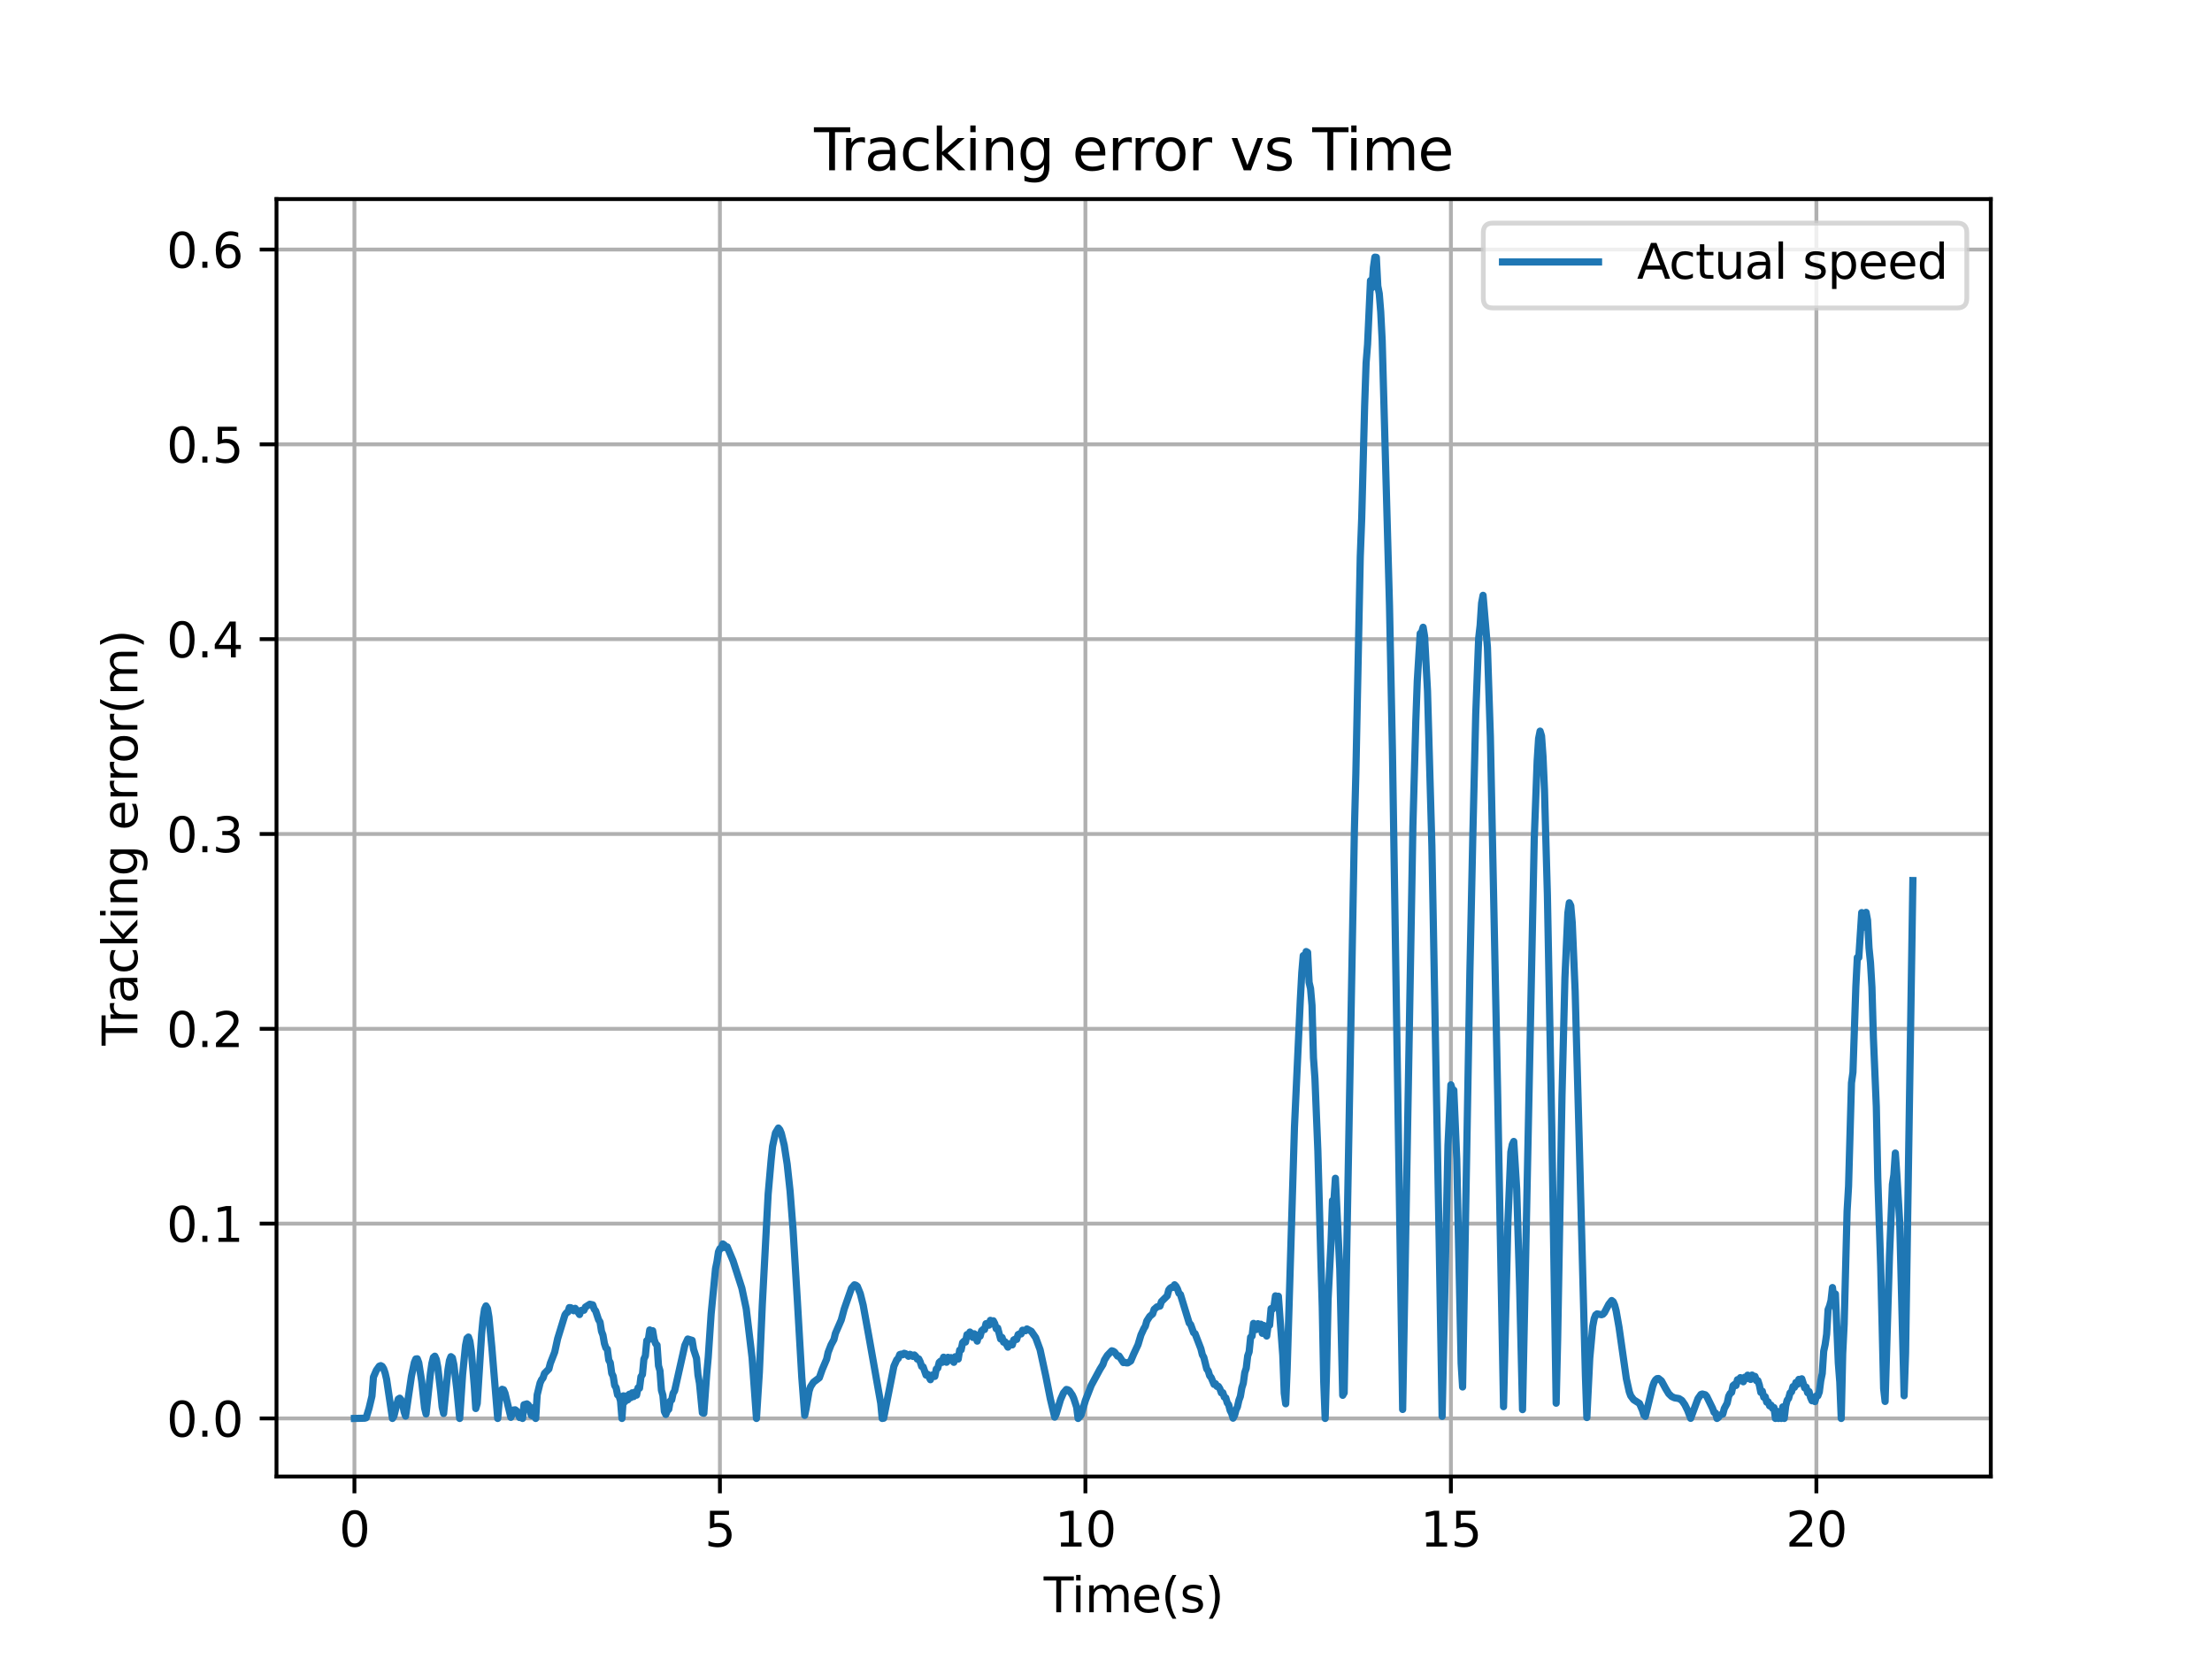 <?xml version="1.0" encoding="utf-8" standalone="no"?>
<!DOCTYPE svg PUBLIC "-//W3C//DTD SVG 1.1//EN"
  "http://www.w3.org/Graphics/SVG/1.1/DTD/svg11.dtd">
<svg xmlns:xlink="http://www.w3.org/1999/xlink" width="460.8pt" height="345.6pt" viewBox="0 0 460.8 345.6" xmlns="http://www.w3.org/2000/svg" version="1.1">
 <defs>
  <style type="text/css">*{stroke-linejoin: round; stroke-linecap: butt}</style>
 </defs>
 <g id="figure_1">
  <g id="patch_1">
   <path d="M 0 345.6 
L 460.8 345.6 
L 460.8 0 
L 0 0 
z
" style="fill: #ffffff"/>
  </g>
  <g id="axes_1">
   <g id="patch_2">
    <path d="M 57.6 307.584 
L 414.72 307.584 
L 414.72 41.472 
L 57.6 41.472 
z
" style="fill: #ffffff"/>
   </g>
   <g id="matplotlib.axis_1">
    <g id="xtick_1">
     <g id="line2d_1">
      <path d="M 73.833 307.584 
L 73.833 41.472 
" clip-path="url(#p9f79b7639b)" style="fill: none; stroke: #b0b0b0; stroke-width: 0.8; stroke-linecap: square"/>
     </g>
     <g id="line2d_2">
      <defs>
       <path id="m037f6d6db6" d="M 0 0 
L 0 3.5 
" style="stroke: #000000; stroke-width: 0.8"/>
      </defs>
      <g>
       <use xlink:href="#m037f6d6db6" x="73.833" y="307.584" style="stroke: #000000; stroke-width: 0.8"/>
      </g>
     </g>
     <g id="text_1">
      <!-- 0 -->
      <g transform="translate(70.651 322.182) scale(0.1 -0.1)">
       <defs>
        <path id="DejaVuSans-30" d="M 2034 4250 
Q 1547 4250 1301 3770 
Q 1056 3291 1056 2328 
Q 1056 1369 1301 889 
Q 1547 409 2034 409 
Q 2525 409 2770 889 
Q 3016 1369 3016 2328 
Q 3016 3291 2770 3770 
Q 2525 4250 2034 4250 
z
M 2034 4750 
Q 2819 4750 3233 4129 
Q 3647 3509 3647 2328 
Q 3647 1150 3233 529 
Q 2819 -91 2034 -91 
Q 1250 -91 836 529 
Q 422 1150 422 2328 
Q 422 3509 836 4129 
Q 1250 4750 2034 4750 
z
" transform="scale(0.016)"/>
       </defs>
       <use xlink:href="#DejaVuSans-30"/>
      </g>
     </g>
    </g>
    <g id="xtick_2">
     <g id="line2d_3">
      <path d="M 149.971 307.584 
L 149.971 41.472 
" clip-path="url(#p9f79b7639b)" style="fill: none; stroke: #b0b0b0; stroke-width: 0.8; stroke-linecap: square"/>
     </g>
     <g id="line2d_4">
      <g>
       <use xlink:href="#m037f6d6db6" x="149.971" y="307.584" style="stroke: #000000; stroke-width: 0.8"/>
      </g>
     </g>
     <g id="text_2">
      <!-- 5 -->
      <g transform="translate(146.79 322.182) scale(0.1 -0.1)">
       <defs>
        <path id="DejaVuSans-35" d="M 691 4666 
L 3169 4666 
L 3169 4134 
L 1269 4134 
L 1269 2991 
Q 1406 3038 1543 3061 
Q 1681 3084 1819 3084 
Q 2600 3084 3056 2656 
Q 3513 2228 3513 1497 
Q 3513 744 3044 326 
Q 2575 -91 1722 -91 
Q 1428 -91 1123 -41 
Q 819 9 494 109 
L 494 744 
Q 775 591 1075 516 
Q 1375 441 1709 441 
Q 2250 441 2565 725 
Q 2881 1009 2881 1497 
Q 2881 1984 2565 2268 
Q 2250 2553 1709 2553 
Q 1456 2553 1204 2497 
Q 953 2441 691 2322 
L 691 4666 
z
" transform="scale(0.016)"/>
       </defs>
       <use xlink:href="#DejaVuSans-35"/>
      </g>
     </g>
    </g>
    <g id="xtick_3">
     <g id="line2d_5">
      <path d="M 226.11 307.584 
L 226.11 41.472 
" clip-path="url(#p9f79b7639b)" style="fill: none; stroke: #b0b0b0; stroke-width: 0.8; stroke-linecap: square"/>
     </g>
     <g id="line2d_6">
      <g>
       <use xlink:href="#m037f6d6db6" x="226.11" y="307.584" style="stroke: #000000; stroke-width: 0.8"/>
      </g>
     </g>
     <g id="text_3">
      <!-- 10 -->
      <g transform="translate(219.747 322.182) scale(0.1 -0.1)">
       <defs>
        <path id="DejaVuSans-31" d="M 794 531 
L 1825 531 
L 1825 4091 
L 703 3866 
L 703 4441 
L 1819 4666 
L 2450 4666 
L 2450 531 
L 3481 531 
L 3481 0 
L 794 0 
L 794 531 
z
" transform="scale(0.016)"/>
       </defs>
       <use xlink:href="#DejaVuSans-31"/>
       <use xlink:href="#DejaVuSans-30" x="63.623"/>
      </g>
     </g>
    </g>
    <g id="xtick_4">
     <g id="line2d_7">
      <path d="M 302.248 307.584 
L 302.248 41.472 
" clip-path="url(#p9f79b7639b)" style="fill: none; stroke: #b0b0b0; stroke-width: 0.8; stroke-linecap: square"/>
     </g>
     <g id="line2d_8">
      <g>
       <use xlink:href="#m037f6d6db6" x="302.248" y="307.584" style="stroke: #000000; stroke-width: 0.8"/>
      </g>
     </g>
     <g id="text_4">
      <!-- 15 -->
      <g transform="translate(295.886 322.182) scale(0.1 -0.1)">
       <use xlink:href="#DejaVuSans-31"/>
       <use xlink:href="#DejaVuSans-35" x="63.623"/>
      </g>
     </g>
    </g>
    <g id="xtick_5">
     <g id="line2d_9">
      <path d="M 378.387 307.584 
L 378.387 41.472 
" clip-path="url(#p9f79b7639b)" style="fill: none; stroke: #b0b0b0; stroke-width: 0.8; stroke-linecap: square"/>
     </g>
     <g id="line2d_10">
      <g>
       <use xlink:href="#m037f6d6db6" x="378.387" y="307.584" style="stroke: #000000; stroke-width: 0.8"/>
      </g>
     </g>
     <g id="text_5">
      <!-- 20 -->
      <g transform="translate(372.024 322.182) scale(0.1 -0.1)">
       <defs>
        <path id="DejaVuSans-32" d="M 1228 531 
L 3431 531 
L 3431 0 
L 469 0 
L 469 531 
Q 828 903 1448 1529 
Q 2069 2156 2228 2338 
Q 2531 2678 2651 2914 
Q 2772 3150 2772 3378 
Q 2772 3750 2511 3984 
Q 2250 4219 1831 4219 
Q 1534 4219 1204 4116 
Q 875 4013 500 3803 
L 500 4441 
Q 881 4594 1212 4672 
Q 1544 4750 1819 4750 
Q 2544 4750 2975 4387 
Q 3406 4025 3406 3419 
Q 3406 3131 3298 2873 
Q 3191 2616 2906 2266 
Q 2828 2175 2409 1742 
Q 1991 1309 1228 531 
z
" transform="scale(0.016)"/>
       </defs>
       <use xlink:href="#DejaVuSans-32"/>
       <use xlink:href="#DejaVuSans-30" x="63.623"/>
      </g>
     </g>
    </g>
    <g id="text_6">
     <!-- Time(s) -->
     <g transform="translate(217.42 335.861) scale(0.1 -0.1)">
      <defs>
       <path id="DejaVuSans-54" d="M -19 4666 
L 3928 4666 
L 3928 4134 
L 2272 4134 
L 2272 0 
L 1638 0 
L 1638 4134 
L -19 4134 
L -19 4666 
z
" transform="scale(0.016)"/>
       <path id="DejaVuSans-69" d="M 603 3500 
L 1178 3500 
L 1178 0 
L 603 0 
L 603 3500 
z
M 603 4863 
L 1178 4863 
L 1178 4134 
L 603 4134 
L 603 4863 
z
" transform="scale(0.016)"/>
       <path id="DejaVuSans-6d" d="M 3328 2828 
Q 3544 3216 3844 3400 
Q 4144 3584 4550 3584 
Q 5097 3584 5394 3201 
Q 5691 2819 5691 2113 
L 5691 0 
L 5113 0 
L 5113 2094 
Q 5113 2597 4934 2840 
Q 4756 3084 4391 3084 
Q 3944 3084 3684 2787 
Q 3425 2491 3425 1978 
L 3425 0 
L 2847 0 
L 2847 2094 
Q 2847 2600 2669 2842 
Q 2491 3084 2119 3084 
Q 1678 3084 1418 2786 
Q 1159 2488 1159 1978 
L 1159 0 
L 581 0 
L 581 3500 
L 1159 3500 
L 1159 2956 
Q 1356 3278 1631 3431 
Q 1906 3584 2284 3584 
Q 2666 3584 2933 3390 
Q 3200 3197 3328 2828 
z
" transform="scale(0.016)"/>
       <path id="DejaVuSans-65" d="M 3597 1894 
L 3597 1613 
L 953 1613 
Q 991 1019 1311 708 
Q 1631 397 2203 397 
Q 2534 397 2845 478 
Q 3156 559 3463 722 
L 3463 178 
Q 3153 47 2828 -22 
Q 2503 -91 2169 -91 
Q 1331 -91 842 396 
Q 353 884 353 1716 
Q 353 2575 817 3079 
Q 1281 3584 2069 3584 
Q 2775 3584 3186 3129 
Q 3597 2675 3597 1894 
z
M 3022 2063 
Q 3016 2534 2758 2815 
Q 2500 3097 2075 3097 
Q 1594 3097 1305 2825 
Q 1016 2553 972 2059 
L 3022 2063 
z
" transform="scale(0.016)"/>
       <path id="DejaVuSans-28" d="M 1984 4856 
Q 1566 4138 1362 3434 
Q 1159 2731 1159 2009 
Q 1159 1288 1364 580 
Q 1569 -128 1984 -844 
L 1484 -844 
Q 1016 -109 783 600 
Q 550 1309 550 2009 
Q 550 2706 781 3412 
Q 1013 4119 1484 4856 
L 1984 4856 
z
" transform="scale(0.016)"/>
       <path id="DejaVuSans-73" d="M 2834 3397 
L 2834 2853 
Q 2591 2978 2328 3040 
Q 2066 3103 1784 3103 
Q 1356 3103 1142 2972 
Q 928 2841 928 2578 
Q 928 2378 1081 2264 
Q 1234 2150 1697 2047 
L 1894 2003 
Q 2506 1872 2764 1633 
Q 3022 1394 3022 966 
Q 3022 478 2636 193 
Q 2250 -91 1575 -91 
Q 1294 -91 989 -36 
Q 684 19 347 128 
L 347 722 
Q 666 556 975 473 
Q 1284 391 1588 391 
Q 1994 391 2212 530 
Q 2431 669 2431 922 
Q 2431 1156 2273 1281 
Q 2116 1406 1581 1522 
L 1381 1569 
Q 847 1681 609 1914 
Q 372 2147 372 2553 
Q 372 3047 722 3315 
Q 1072 3584 1716 3584 
Q 2034 3584 2315 3537 
Q 2597 3491 2834 3397 
z
" transform="scale(0.016)"/>
       <path id="DejaVuSans-29" d="M 513 4856 
L 1013 4856 
Q 1481 4119 1714 3412 
Q 1947 2706 1947 2009 
Q 1947 1309 1714 600 
Q 1481 -109 1013 -844 
L 513 -844 
Q 928 -128 1133 580 
Q 1338 1288 1338 2009 
Q 1338 2731 1133 3434 
Q 928 4138 513 4856 
z
" transform="scale(0.016)"/>
      </defs>
      <use xlink:href="#DejaVuSans-54"/>
      <use xlink:href="#DejaVuSans-69" x="57.959"/>
      <use xlink:href="#DejaVuSans-6d" x="85.742"/>
      <use xlink:href="#DejaVuSans-65" x="183.154"/>
      <use xlink:href="#DejaVuSans-28" x="244.678"/>
      <use xlink:href="#DejaVuSans-73" x="283.691"/>
      <use xlink:href="#DejaVuSans-29" x="335.791"/>
     </g>
    </g>
   </g>
   <g id="matplotlib.axis_2">
    <g id="ytick_1">
     <g id="line2d_11">
      <path d="M 57.6 295.488 
L 414.72 295.488 
" clip-path="url(#p9f79b7639b)" style="fill: none; stroke: #b0b0b0; stroke-width: 0.8; stroke-linecap: square"/>
     </g>
     <g id="line2d_12">
      <defs>
       <path id="ma560d0e540" d="M 0 0 
L -3.5 0 
" style="stroke: #000000; stroke-width: 0.8"/>
      </defs>
      <g>
       <use xlink:href="#ma560d0e540" x="57.6" y="295.488" style="stroke: #000000; stroke-width: 0.8"/>
      </g>
     </g>
     <g id="text_7">
      <!-- 0.0 -->
      <g transform="translate(34.697 299.287) scale(0.1 -0.1)">
       <defs>
        <path id="DejaVuSans-2e" d="M 684 794 
L 1344 794 
L 1344 0 
L 684 0 
L 684 794 
z
" transform="scale(0.016)"/>
       </defs>
       <use xlink:href="#DejaVuSans-30"/>
       <use xlink:href="#DejaVuSans-2e" x="63.623"/>
       <use xlink:href="#DejaVuSans-30" x="95.41"/>
      </g>
     </g>
    </g>
    <g id="ytick_2">
     <g id="line2d_13">
      <path d="M 57.6 254.903 
L 414.72 254.903 
" clip-path="url(#p9f79b7639b)" style="fill: none; stroke: #b0b0b0; stroke-width: 0.8; stroke-linecap: square"/>
     </g>
     <g id="line2d_14">
      <g>
       <use xlink:href="#ma560d0e540" x="57.6" y="254.903" style="stroke: #000000; stroke-width: 0.8"/>
      </g>
     </g>
     <g id="text_8">
      <!-- 0.1 -->
      <g transform="translate(34.697 258.703) scale(0.1 -0.1)">
       <use xlink:href="#DejaVuSans-30"/>
       <use xlink:href="#DejaVuSans-2e" x="63.623"/>
       <use xlink:href="#DejaVuSans-31" x="95.41"/>
      </g>
     </g>
    </g>
    <g id="ytick_3">
     <g id="line2d_15">
      <path d="M 57.6 214.319 
L 414.72 214.319 
" clip-path="url(#p9f79b7639b)" style="fill: none; stroke: #b0b0b0; stroke-width: 0.8; stroke-linecap: square"/>
     </g>
     <g id="line2d_16">
      <g>
       <use xlink:href="#ma560d0e540" x="57.6" y="214.319" style="stroke: #000000; stroke-width: 0.8"/>
      </g>
     </g>
     <g id="text_9">
      <!-- 0.2 -->
      <g transform="translate(34.697 218.118) scale(0.1 -0.1)">
       <use xlink:href="#DejaVuSans-30"/>
       <use xlink:href="#DejaVuSans-2e" x="63.623"/>
       <use xlink:href="#DejaVuSans-32" x="95.41"/>
      </g>
     </g>
    </g>
    <g id="ytick_4">
     <g id="line2d_17">
      <path d="M 57.6 173.734 
L 414.72 173.734 
" clip-path="url(#p9f79b7639b)" style="fill: none; stroke: #b0b0b0; stroke-width: 0.8; stroke-linecap: square"/>
     </g>
     <g id="line2d_18">
      <g>
       <use xlink:href="#ma560d0e540" x="57.6" y="173.734" style="stroke: #000000; stroke-width: 0.8"/>
      </g>
     </g>
     <g id="text_10">
      <!-- 0.3 -->
      <g transform="translate(34.697 177.533) scale(0.1 -0.1)">
       <defs>
        <path id="DejaVuSans-33" d="M 2597 2516 
Q 3050 2419 3304 2112 
Q 3559 1806 3559 1356 
Q 3559 666 3084 287 
Q 2609 -91 1734 -91 
Q 1441 -91 1130 -33 
Q 819 25 488 141 
L 488 750 
Q 750 597 1062 519 
Q 1375 441 1716 441 
Q 2309 441 2620 675 
Q 2931 909 2931 1356 
Q 2931 1769 2642 2001 
Q 2353 2234 1838 2234 
L 1294 2234 
L 1294 2753 
L 1863 2753 
Q 2328 2753 2575 2939 
Q 2822 3125 2822 3475 
Q 2822 3834 2567 4026 
Q 2313 4219 1838 4219 
Q 1578 4219 1281 4162 
Q 984 4106 628 3988 
L 628 4550 
Q 988 4650 1302 4700 
Q 1616 4750 1894 4750 
Q 2613 4750 3031 4423 
Q 3450 4097 3450 3541 
Q 3450 3153 3228 2886 
Q 3006 2619 2597 2516 
z
" transform="scale(0.016)"/>
       </defs>
       <use xlink:href="#DejaVuSans-30"/>
       <use xlink:href="#DejaVuSans-2e" x="63.623"/>
       <use xlink:href="#DejaVuSans-33" x="95.41"/>
      </g>
     </g>
    </g>
    <g id="ytick_5">
     <g id="line2d_19">
      <path d="M 57.6 133.15 
L 414.72 133.15 
" clip-path="url(#p9f79b7639b)" style="fill: none; stroke: #b0b0b0; stroke-width: 0.8; stroke-linecap: square"/>
     </g>
     <g id="line2d_20">
      <g>
       <use xlink:href="#ma560d0e540" x="57.6" y="133.15" style="stroke: #000000; stroke-width: 0.8"/>
      </g>
     </g>
     <g id="text_11">
      <!-- 0.4 -->
      <g transform="translate(34.697 136.949) scale(0.1 -0.1)">
       <defs>
        <path id="DejaVuSans-34" d="M 2419 4116 
L 825 1625 
L 2419 1625 
L 2419 4116 
z
M 2253 4666 
L 3047 4666 
L 3047 1625 
L 3713 1625 
L 3713 1100 
L 3047 1100 
L 3047 0 
L 2419 0 
L 2419 1100 
L 313 1100 
L 313 1709 
L 2253 4666 
z
" transform="scale(0.016)"/>
       </defs>
       <use xlink:href="#DejaVuSans-30"/>
       <use xlink:href="#DejaVuSans-2e" x="63.623"/>
       <use xlink:href="#DejaVuSans-34" x="95.41"/>
      </g>
     </g>
    </g>
    <g id="ytick_6">
     <g id="line2d_21">
      <path d="M 57.6 92.565 
L 414.72 92.565 
" clip-path="url(#p9f79b7639b)" style="fill: none; stroke: #b0b0b0; stroke-width: 0.8; stroke-linecap: square"/>
     </g>
     <g id="line2d_22">
      <g>
       <use xlink:href="#ma560d0e540" x="57.6" y="92.565" style="stroke: #000000; stroke-width: 0.8"/>
      </g>
     </g>
     <g id="text_12">
      <!-- 0.5 -->
      <g transform="translate(34.697 96.364) scale(0.1 -0.1)">
       <use xlink:href="#DejaVuSans-30"/>
       <use xlink:href="#DejaVuSans-2e" x="63.623"/>
       <use xlink:href="#DejaVuSans-35" x="95.41"/>
      </g>
     </g>
    </g>
    <g id="ytick_7">
     <g id="line2d_23">
      <path d="M 57.6 51.98 
L 414.72 51.98 
" clip-path="url(#p9f79b7639b)" style="fill: none; stroke: #b0b0b0; stroke-width: 0.8; stroke-linecap: square"/>
     </g>
     <g id="line2d_24">
      <g>
       <use xlink:href="#ma560d0e540" x="57.6" y="51.98" style="stroke: #000000; stroke-width: 0.8"/>
      </g>
     </g>
     <g id="text_13">
      <!-- 0.6 -->
      <g transform="translate(34.697 55.78) scale(0.1 -0.1)">
       <defs>
        <path id="DejaVuSans-36" d="M 2113 2584 
Q 1688 2584 1439 2293 
Q 1191 2003 1191 1497 
Q 1191 994 1439 701 
Q 1688 409 2113 409 
Q 2538 409 2786 701 
Q 3034 994 3034 1497 
Q 3034 2003 2786 2293 
Q 2538 2584 2113 2584 
z
M 3366 4563 
L 3366 3988 
Q 3128 4100 2886 4159 
Q 2644 4219 2406 4219 
Q 1781 4219 1451 3797 
Q 1122 3375 1075 2522 
Q 1259 2794 1537 2939 
Q 1816 3084 2150 3084 
Q 2853 3084 3261 2657 
Q 3669 2231 3669 1497 
Q 3669 778 3244 343 
Q 2819 -91 2113 -91 
Q 1303 -91 875 529 
Q 447 1150 447 2328 
Q 447 3434 972 4092 
Q 1497 4750 2381 4750 
Q 2619 4750 2861 4703 
Q 3103 4656 3366 4563 
z
" transform="scale(0.016)"/>
       </defs>
       <use xlink:href="#DejaVuSans-30"/>
       <use xlink:href="#DejaVuSans-2e" x="63.623"/>
       <use xlink:href="#DejaVuSans-36" x="95.41"/>
      </g>
     </g>
    </g>
    <g id="text_14">
     <!-- Tracking error(m) -->
     <g transform="translate(28.617 217.804) rotate(-90) scale(0.1 -0.1)">
      <defs>
       <path id="DejaVuSans-72" d="M 2631 2963 
Q 2534 3019 2420 3045 
Q 2306 3072 2169 3072 
Q 1681 3072 1420 2755 
Q 1159 2438 1159 1844 
L 1159 0 
L 581 0 
L 581 3500 
L 1159 3500 
L 1159 2956 
Q 1341 3275 1631 3429 
Q 1922 3584 2338 3584 
Q 2397 3584 2469 3576 
Q 2541 3569 2628 3553 
L 2631 2963 
z
" transform="scale(0.016)"/>
       <path id="DejaVuSans-61" d="M 2194 1759 
Q 1497 1759 1228 1600 
Q 959 1441 959 1056 
Q 959 750 1161 570 
Q 1363 391 1709 391 
Q 2188 391 2477 730 
Q 2766 1069 2766 1631 
L 2766 1759 
L 2194 1759 
z
M 3341 1997 
L 3341 0 
L 2766 0 
L 2766 531 
Q 2569 213 2275 61 
Q 1981 -91 1556 -91 
Q 1019 -91 701 211 
Q 384 513 384 1019 
Q 384 1609 779 1909 
Q 1175 2209 1959 2209 
L 2766 2209 
L 2766 2266 
Q 2766 2663 2505 2880 
Q 2244 3097 1772 3097 
Q 1472 3097 1187 3025 
Q 903 2953 641 2809 
L 641 3341 
Q 956 3463 1253 3523 
Q 1550 3584 1831 3584 
Q 2591 3584 2966 3190 
Q 3341 2797 3341 1997 
z
" transform="scale(0.016)"/>
       <path id="DejaVuSans-63" d="M 3122 3366 
L 3122 2828 
Q 2878 2963 2633 3030 
Q 2388 3097 2138 3097 
Q 1578 3097 1268 2742 
Q 959 2388 959 1747 
Q 959 1106 1268 751 
Q 1578 397 2138 397 
Q 2388 397 2633 464 
Q 2878 531 3122 666 
L 3122 134 
Q 2881 22 2623 -34 
Q 2366 -91 2075 -91 
Q 1284 -91 818 406 
Q 353 903 353 1747 
Q 353 2603 823 3093 
Q 1294 3584 2113 3584 
Q 2378 3584 2631 3529 
Q 2884 3475 3122 3366 
z
" transform="scale(0.016)"/>
       <path id="DejaVuSans-6b" d="M 581 4863 
L 1159 4863 
L 1159 1991 
L 2875 3500 
L 3609 3500 
L 1753 1863 
L 3688 0 
L 2938 0 
L 1159 1709 
L 1159 0 
L 581 0 
L 581 4863 
z
" transform="scale(0.016)"/>
       <path id="DejaVuSans-6e" d="M 3513 2113 
L 3513 0 
L 2938 0 
L 2938 2094 
Q 2938 2591 2744 2837 
Q 2550 3084 2163 3084 
Q 1697 3084 1428 2787 
Q 1159 2491 1159 1978 
L 1159 0 
L 581 0 
L 581 3500 
L 1159 3500 
L 1159 2956 
Q 1366 3272 1645 3428 
Q 1925 3584 2291 3584 
Q 2894 3584 3203 3211 
Q 3513 2838 3513 2113 
z
" transform="scale(0.016)"/>
       <path id="DejaVuSans-67" d="M 2906 1791 
Q 2906 2416 2648 2759 
Q 2391 3103 1925 3103 
Q 1463 3103 1205 2759 
Q 947 2416 947 1791 
Q 947 1169 1205 825 
Q 1463 481 1925 481 
Q 2391 481 2648 825 
Q 2906 1169 2906 1791 
z
M 3481 434 
Q 3481 -459 3084 -895 
Q 2688 -1331 1869 -1331 
Q 1566 -1331 1297 -1286 
Q 1028 -1241 775 -1147 
L 775 -588 
Q 1028 -725 1275 -790 
Q 1522 -856 1778 -856 
Q 2344 -856 2625 -561 
Q 2906 -266 2906 331 
L 2906 616 
Q 2728 306 2450 153 
Q 2172 0 1784 0 
Q 1141 0 747 490 
Q 353 981 353 1791 
Q 353 2603 747 3093 
Q 1141 3584 1784 3584 
Q 2172 3584 2450 3431 
Q 2728 3278 2906 2969 
L 2906 3500 
L 3481 3500 
L 3481 434 
z
" transform="scale(0.016)"/>
       <path id="DejaVuSans-20" transform="scale(0.016)"/>
       <path id="DejaVuSans-6f" d="M 1959 3097 
Q 1497 3097 1228 2736 
Q 959 2375 959 1747 
Q 959 1119 1226 758 
Q 1494 397 1959 397 
Q 2419 397 2687 759 
Q 2956 1122 2956 1747 
Q 2956 2369 2687 2733 
Q 2419 3097 1959 3097 
z
M 1959 3584 
Q 2709 3584 3137 3096 
Q 3566 2609 3566 1747 
Q 3566 888 3137 398 
Q 2709 -91 1959 -91 
Q 1206 -91 779 398 
Q 353 888 353 1747 
Q 353 2609 779 3096 
Q 1206 3584 1959 3584 
z
" transform="scale(0.016)"/>
      </defs>
      <use xlink:href="#DejaVuSans-54"/>
      <use xlink:href="#DejaVuSans-72" x="46.334"/>
      <use xlink:href="#DejaVuSans-61" x="87.447"/>
      <use xlink:href="#DejaVuSans-63" x="148.727"/>
      <use xlink:href="#DejaVuSans-6b" x="203.707"/>
      <use xlink:href="#DejaVuSans-69" x="261.617"/>
      <use xlink:href="#DejaVuSans-6e" x="289.4"/>
      <use xlink:href="#DejaVuSans-67" x="352.779"/>
      <use xlink:href="#DejaVuSans-20" x="416.256"/>
      <use xlink:href="#DejaVuSans-65" x="448.043"/>
      <use xlink:href="#DejaVuSans-72" x="509.566"/>
      <use xlink:href="#DejaVuSans-72" x="548.93"/>
      <use xlink:href="#DejaVuSans-6f" x="587.793"/>
      <use xlink:href="#DejaVuSans-72" x="648.975"/>
      <use xlink:href="#DejaVuSans-28" x="690.088"/>
      <use xlink:href="#DejaVuSans-6d" x="729.102"/>
      <use xlink:href="#DejaVuSans-29" x="826.514"/>
     </g>
    </g>
   </g>
   <g id="line2d_25">
    <path d="M 73.833 295.488 
L 75.965 295.438 
L 75.965 295.438 
L 76.269 295.353 
L 76.269 295.353 
L 76.878 293.369 
L 76.878 293.369 
L 77.487 290.818 
L 77.487 290.818 
L 77.792 286.878 
L 77.792 286.878 
L 78.401 285.46 
L 78.401 285.46 
L 79.01 284.604 
L 79.01 284.604 
L 79.315 284.488 
L 79.315 284.488 
L 79.619 284.648 
L 79.619 284.648 
L 79.924 285.14 
L 79.924 285.14 
L 80.228 286.029 
L 80.228 286.029 
L 80.533 287.325 
L 80.533 287.325 
L 81.751 295.488 
L 81.751 295.488 
L 82.056 295.015 
L 82.665 292.518 
L 82.665 292.518 
L 82.969 291.466 
L 82.969 291.466 
L 83.274 291.27 
L 83.274 291.27 
L 83.578 291.63 
L 83.578 291.63 
L 83.883 292.594 
L 83.883 292.594 
L 84.188 294.096 
L 84.188 294.096 
L 84.492 295 
L 84.492 295 
L 85.71 286.684 
L 85.71 286.684 
L 86.319 283.821 
L 86.319 283.821 
L 86.624 283.099 
L 86.624 283.099 
L 86.929 283.065 
L 86.929 283.065 
L 87.233 283.874 
L 87.233 283.874 
L 87.842 287.737 
L 87.842 287.737 
L 88.451 293.314 
L 88.451 293.314 
L 88.756 294.557 
L 88.756 294.557 
L 89.67 286.037 
L 89.67 286.037 
L 89.974 283.996 
L 89.974 283.996 
L 90.279 282.772 
L 90.279 282.772 
L 90.583 282.517 
L 90.583 282.517 
L 90.888 283.191 
L 90.888 283.191 
L 91.192 284.802 
L 91.192 284.802 
L 91.801 289.935 
L 91.801 289.935 
L 92.106 293.1 
L 92.106 293.1 
L 92.411 294.457 
L 92.411 294.457 
L 93.324 285.312 
L 93.324 285.312 
L 93.629 283.418 
L 93.629 283.418 
L 93.933 282.619 
L 93.933 282.619 
L 94.238 282.863 
L 94.238 282.863 
L 94.542 284.24 
L 94.542 284.24 
L 95.152 289.3 
L 95.152 289.3 
L 95.761 295.488 
L 95.761 295.488 
L 96.37 286.32 
L 96.37 286.32 
L 96.979 280.268 
L 96.979 280.268 
L 97.283 278.8 
L 97.283 278.8 
L 97.588 278.531 
L 97.588 278.531 
L 97.892 279.433 
L 97.892 279.433 
L 98.197 281.589 
L 98.197 281.589 
L 98.806 288.792 
L 98.806 288.792 
L 99.111 293.421 
L 99.111 293.421 
L 99.415 292.378 
L 99.415 292.378 
L 100.329 277.928 
L 100.329 277.928 
L 100.633 274.72 
L 100.633 274.72 
L 100.938 272.7 
L 100.938 272.7 
L 101.243 272.044 
L 101.243 272.044 
L 101.547 272.567 
L 101.547 272.567 
L 101.852 274.352 
L 101.852 274.352 
L 102.461 280.676 
L 102.461 280.676 
L 103.679 295.488 
L 103.679 295.488 
L 103.984 291.98 
L 103.984 291.98 
L 104.288 290.29 
L 104.288 290.29 
L 104.593 289.417 
L 104.593 289.417 
L 104.897 289.516 
L 104.897 289.516 
L 105.202 290.219 
L 105.202 290.219 
L 106.42 295.254 
L 106.42 295.254 
L 107.029 293.724 
L 107.029 293.724 
L 107.334 293.695 
L 107.334 293.695 
L 107.638 293.936 
L 107.638 293.936 
L 108.247 295.302 
L 108.247 295.302 
L 108.552 294.497 
L 108.552 294.497 
L 108.856 295.488 
L 108.856 295.488 
L 109.161 292.627 
L 109.161 292.627 
L 109.77 292.456 
L 109.77 292.456 
L 110.075 292.689 
L 110.075 292.689 
L 110.684 294.845 
L 110.684 294.845 
L 110.988 294.977 
L 110.988 294.977 
L 111.293 293.163 
L 111.293 293.163 
L 111.597 295.488 
L 111.597 295.488 
L 111.902 290.579 
L 111.902 290.579 
L 112.511 288.088 
L 112.511 288.088 
L 112.816 287.427 
L 112.816 287.427 
L 113.12 287.043 
L 113.12 287.043 
L 113.425 286.114 
L 113.425 286.114 
L 114.338 285.183 
L 114.338 285.183 
L 114.643 284.01 
L 114.643 284.01 
L 115.557 281.654 
L 115.557 281.654 
L 116.166 278.867 
L 116.166 278.867 
L 117.689 273.916 
L 117.689 273.916 
L 117.993 273.492 
L 117.993 273.492 
L 118.298 273.319 
L 118.298 273.319 
L 118.602 272.394 
L 118.602 272.394 
L 118.907 272.421 
L 118.907 272.421 
L 119.211 272.636 
L 119.211 272.636 
L 119.516 273.049 
L 119.516 273.049 
L 119.82 272.55 
L 119.82 272.55 
L 120.429 273.377 
L 120.429 273.377 
L 120.734 273.843 
L 120.734 273.843 
L 121.039 272.988 
L 121.039 272.988 
L 121.648 272.949 
L 121.648 272.949 
L 121.952 272.282 
L 121.952 272.282 
L 122.866 271.695 
L 122.866 271.695 
L 123.475 271.824 
L 123.475 271.824 
L 123.78 272.705 
L 123.78 272.705 
L 124.084 273.093 
L 124.084 273.093 
L 124.693 274.926 
L 124.693 274.926 
L 124.998 275.41 
L 124.998 275.41 
L 125.302 277.327 
L 125.302 277.327 
L 125.607 278.132 
L 125.607 278.132 
L 125.911 279.873 
L 125.911 279.873 
L 126.216 280.786 
L 126.216 280.786 
L 126.521 281.068 
L 126.521 281.068 
L 126.825 283.341 
L 126.825 283.341 
L 127.13 283.878 
L 127.13 283.878 
L 127.434 286.097 
L 127.434 286.097 
L 127.739 286.693 
L 127.739 286.693 
L 128.043 288.607 
L 128.043 288.607 
L 128.348 289.094 
L 128.348 289.094 
L 128.652 290.573 
L 128.652 290.573 
L 128.957 290.814 
L 128.957 290.814 
L 129.262 291.803 
L 129.262 291.803 
L 129.566 295.488 
L 129.566 295.488 
L 129.871 290.776 
L 129.871 290.776 
L 130.175 292.012 
L 130.175 292.012 
L 130.48 290.8 
L 130.48 290.8 
L 130.784 291.612 
L 130.784 291.612 
L 131.089 290.447 
L 131.089 290.447 
L 131.393 291.164 
L 131.393 291.164 
L 131.698 290.148 
L 131.698 290.148 
L 132.003 290.934 
L 132.003 290.934 
L 132.307 289.976 
L 132.307 289.976 
L 132.612 290.637 
L 132.612 290.637 
L 132.916 289.1 
L 132.916 289.1 
L 133.221 289.189 
L 133.221 289.189 
L 133.525 286.792 
L 133.525 286.792 
L 133.83 286.337 
L 133.83 286.337 
L 134.134 283.131 
L 134.134 283.131 
L 134.439 282.46 
L 134.439 282.46 
L 134.744 279.27 
L 134.744 279.27 
L 135.048 279.147 
L 135.048 279.147 
L 135.353 277.051 
L 135.353 277.051 
L 135.657 277.835 
L 135.657 277.835 
L 135.962 277.215 
L 135.962 277.215 
L 136.266 279.039 
L 136.266 279.039 
L 136.571 279.894 
L 136.571 279.894 
L 136.875 280.216 
L 137.18 284.513 
L 137.18 284.513 
L 137.485 285.554 
L 137.485 285.554 
L 137.789 289.618 
L 137.789 289.618 
L 138.094 290.666 
L 138.094 290.666 
L 138.398 294.025 
L 138.398 294.025 
L 138.703 294.66 
L 138.703 294.66 
L 139.007 293.903 
L 139.007 293.903 
L 139.312 293.587 
L 139.312 293.587 
L 139.616 291.868 
L 139.616 291.868 
L 139.921 291.632 
L 140.225 290.238 
L 140.225 290.238 
L 140.53 289.76 
L 140.53 289.76 
L 142.662 280.269 
L 142.662 280.269 
L 143.271 278.945 
L 143.271 278.945 
L 144.185 279.222 
L 144.185 279.222 
L 144.489 281.095 
L 144.489 281.095 
L 145.098 282.963 
L 145.098 282.963 
L 145.403 286.446 
L 145.707 288.124 
L 145.707 288.124 
L 146.317 294.318 
L 146.317 294.318 
L 146.621 294.408 
L 146.621 294.408 
L 147.23 286.12 
L 147.23 286.12 
L 147.535 282.795 
L 147.535 282.795 
L 148.144 273.677 
L 148.144 273.677 
L 149.058 264.285 
L 149.058 264.285 
L 149.362 262.812 
L 149.362 262.812 
L 149.667 260.783 
L 149.667 260.783 
L 149.971 260.116 
L 149.971 260.116 
L 150.276 260.032 
L 150.276 260.032 
L 150.58 259.134 
L 150.58 259.134 
L 150.885 259.345 
L 150.885 259.345 
L 151.189 259.926 
L 151.189 259.926 
L 151.494 259.739 
L 151.494 259.739 
L 152.712 262.649 
L 152.712 262.649 
L 154.54 268.335 
L 154.54 268.335 
L 155.453 272.629 
L 155.453 272.629 
L 156.671 282.837 
L 156.671 282.837 
L 157.585 295.488 
L 157.585 295.488 
L 158.194 285.799 
L 158.194 285.799 
L 158.803 271.733 
L 158.803 271.733 
L 160.022 248.721 
L 160.022 248.721 
L 160.631 241.737 
L 160.631 241.737 
L 160.935 238.798 
L 160.935 238.798 
L 161.544 235.997 
L 161.544 235.997 
L 162.153 234.989 
L 162.153 234.989 
L 162.458 235.357 
L 162.458 235.357 
L 162.762 236.094 
L 162.762 236.094 
L 163.372 238.588 
L 163.372 238.588 
L 163.981 242.512 
L 163.981 242.512 
L 164.59 248.146 
L 164.59 248.146 
L 165.199 256.025 
L 165.199 256.025 
L 166.113 271.099 
L 166.113 271.099 
L 167.026 286.9 
L 167.026 286.9 
L 167.635 294.848 
L 167.635 294.848 
L 167.94 293.366 
L 167.94 293.366 
L 168.549 289.781 
L 168.549 289.781 
L 168.854 288.872 
L 168.854 288.872 
L 169.463 287.941 
L 169.463 287.941 
L 170.681 287.012 
L 170.681 287.012 
L 171.29 285.289 
L 171.29 285.289 
L 172.204 283.135 
L 172.204 283.135 
L 172.508 281.741 
L 172.508 281.741 
L 173.117 280.166 
L 173.117 280.166 
L 173.726 279.041 
L 173.726 279.041 
L 174.031 277.776 
L 174.031 277.776 
L 175.249 274.968 
L 175.249 274.968 
L 175.858 272.705 
L 175.858 272.705 
L 177.381 268.342 
L 177.381 268.342 
L 177.99 267.649 
L 177.99 267.649 
L 178.295 267.731 
L 178.295 267.731 
L 178.599 267.974 
L 178.599 267.974 
L 179.208 269.471 
L 179.208 269.471 
L 179.818 271.887 
L 179.818 271.887 
L 181.036 278.597 
L 181.036 278.597 
L 183.472 292.323 
L 183.472 292.323 
L 183.777 295.488 
L 184.081 295.443 
L 184.081 295.443 
L 186.213 284.613 
L 186.213 284.613 
L 186.822 283.246 
L 186.822 283.246 
L 187.127 282.979 
L 187.127 282.979 
L 187.431 282.182 
L 187.431 282.182 
L 187.736 282.091 
L 187.736 282.091 
L 188.04 282.217 
L 188.04 282.217 
L 188.345 281.916 
L 188.345 281.916 
L 188.65 282.001 
L 188.65 282.001 
L 189.259 282.542 
L 189.259 282.542 
L 189.563 282.131 
L 189.563 282.131 
L 189.868 282.257 
L 189.868 282.257 
L 190.172 282.565 
L 190.172 282.565 
L 190.477 282.269 
L 190.477 282.269 
L 190.781 282.567 
L 190.781 282.567 
L 191.086 283.13 
L 191.086 283.13 
L 191.391 283.079 
L 191.391 283.079 
L 191.695 283.7 
L 191.695 283.7 
L 192 284.652 
L 192 284.652 
L 192.304 284.745 
L 192.304 284.745 
L 192.913 286.458 
L 192.913 286.458 
L 193.218 286.272 
L 193.218 286.272 
L 193.827 287.418 
L 193.827 287.418 
L 194.132 286.46 
L 194.132 286.46 
L 194.436 286.473 
L 194.436 286.473 
L 194.741 286.73 
L 194.741 286.73 
L 195.045 285.199 
L 195.045 285.199 
L 195.35 285.014 
L 195.35 285.014 
L 195.654 283.824 
L 195.654 283.824 
L 195.959 283.544 
L 195.959 283.544 
L 196.263 283.807 
L 196.263 283.807 
L 196.568 282.726 
L 196.568 282.726 
L 196.873 282.989 
L 196.873 282.989 
L 197.177 283.785 
L 197.177 283.785 
L 197.482 282.751 
L 197.482 282.751 
L 197.786 283.392 
L 197.786 283.392 
L 198.091 282.813 
L 198.091 282.813 
L 198.395 283.138 
L 198.395 283.138 
L 198.7 283.798 
L 198.7 283.798 
L 199.004 282.627 
L 199.004 282.627 
L 199.309 282.716 
L 199.309 282.716 
L 199.614 283.119 
L 199.614 283.119 
L 199.918 281.246 
L 199.918 281.246 
L 200.223 281.194 
L 200.223 281.194 
L 200.527 279.703 
L 200.527 279.703 
L 200.832 279.385 
L 200.832 279.385 
L 201.136 279.578 
L 201.136 279.578 
L 201.441 278.019 
L 201.441 278.019 
L 201.745 278.222 
L 201.745 278.222 
L 202.05 277.487 
L 202.05 277.487 
L 202.355 277.774 
L 202.355 277.774 
L 202.659 278.61 
L 202.659 278.61 
L 202.964 277.85 
L 202.964 277.85 
L 203.268 278.423 
L 203.268 278.423 
L 203.573 279.382 
L 203.573 279.382 
L 203.877 278.08 
L 203.877 278.08 
L 204.182 278.352 
L 204.182 278.352 
L 204.486 277.226 
L 204.486 277.226 
L 204.791 276.951 
L 204.791 276.951 
L 205.095 276.968 
L 205.095 276.968 
L 205.4 275.748 
L 205.4 275.748 
L 205.705 275.697 
L 205.705 275.697 
L 206.009 276.063 
L 206.314 275.051 
L 206.314 275.051 
L 206.618 275.518 
L 206.618 275.518 
L 206.923 275.145 
L 206.923 275.145 
L 207.227 275.734 
L 207.227 275.734 
L 207.532 276.801 
L 207.532 276.801 
L 207.836 276.653 
L 207.836 276.653 
L 208.446 278.938 
L 208.446 278.938 
L 208.75 278.622 
L 208.75 278.622 
L 209.055 279.595 
L 209.055 279.595 
L 209.359 279.505 
L 209.359 279.505 
L 209.968 280.634 
L 209.968 280.634 
L 210.273 279.932 
L 210.273 279.932 
L 210.577 279.975 
L 210.577 279.975 
L 210.882 280.166 
L 210.882 280.166 
L 211.187 279.115 
L 211.187 279.115 
L 211.491 278.972 
L 211.491 278.972 
L 211.796 279.023 
L 211.796 279.023 
L 212.1 278.004 
L 212.1 278.004 
L 212.405 277.865 
L 212.709 277.889 
L 212.709 277.889 
L 213.014 277.106 
L 213.014 277.106 
L 213.623 277.223 
L 213.623 277.223 
L 213.928 276.842 
L 213.928 276.842 
L 214.841 277.334 
L 214.841 277.334 
L 215.755 278.666 
L 215.755 278.666 
L 216.669 281.165 
L 216.669 281.165 
L 217.887 286.792 
L 217.887 286.792 
L 218.8 291.388 
L 218.8 291.388 
L 219.714 295.215 
L 219.714 295.215 
L 220.019 294.601 
L 220.019 294.601 
L 220.932 291.556 
L 220.932 291.556 
L 221.541 290.169 
L 221.541 290.169 
L 222.151 289.448 
L 222.151 289.448 
L 222.455 289.521 
L 222.455 289.521 
L 222.76 289.725 
L 222.76 289.725 
L 223.369 290.605 
L 223.369 290.605 
L 223.673 291.27 
L 223.673 291.27 
L 224.282 293.136 
L 224.282 293.136 
L 224.587 295.488 
L 224.587 295.488 
L 225.196 294.8 
L 225.196 294.8 
L 226.11 291.728 
L 226.11 291.728 
L 227.328 288.6 
L 227.328 288.6 
L 229.155 285.223 
L 229.155 285.223 
L 229.764 284.243 
L 229.764 284.243 
L 230.069 283.334 
L 230.069 283.334 
L 230.678 282.354 
L 230.678 282.354 
L 231.592 281.396 
L 231.592 281.396 
L 231.896 281.47 
L 231.896 281.47 
L 232.201 281.682 
L 232.201 281.682 
L 232.81 282.507 
L 232.81 282.507 
L 233.114 282.47 
L 233.114 282.47 
L 234.028 283.854 
L 234.028 283.854 
L 234.333 283.797 
L 234.333 283.797 
L 234.637 283.919 
L 234.637 283.919 
L 234.942 283.91 
L 234.942 283.91 
L 235.551 283.521 
L 235.551 283.521 
L 236.16 282.086 
L 236.16 282.086 
L 237.074 280.12 
L 237.074 280.12 
L 237.683 278.093 
L 237.683 278.093 
L 238.292 276.763 
L 238.292 276.763 
L 238.596 276.271 
L 238.596 276.271 
L 238.901 275.184 
L 238.901 275.184 
L 239.51 274.228 
L 239.51 274.228 
L 240.119 273.705 
L 240.119 273.705 
L 240.424 272.766 
L 240.424 272.766 
L 241.033 272.234 
L 241.033 272.234 
L 241.642 272.085 
L 241.642 272.085 
L 241.947 271.146 
L 241.947 271.146 
L 243.165 269.934 
L 243.165 269.934 
L 243.469 268.726 
L 243.469 268.726 
L 243.774 268.351 
L 243.774 268.351 
L 244.078 268.162 
L 244.078 268.162 
L 244.383 268.194 
L 244.383 268.194 
L 244.688 267.643 
L 244.688 267.643 
L 244.992 267.964 
L 245.297 268.546 
L 245.297 268.546 
L 245.601 269.42 
L 245.601 269.42 
L 245.906 269.664 
L 245.906 269.664 
L 247.733 275.619 
L 247.733 275.619 
L 248.038 275.933 
L 248.038 275.933 
L 248.647 277.621 
L 248.647 277.621 
L 248.951 277.816 
L 248.951 277.816 
L 250.169 280.98 
L 250.169 280.98 
L 250.474 282.216 
L 250.474 282.216 
L 250.779 282.771 
L 250.779 282.771 
L 251.388 285.187 
L 251.388 285.187 
L 251.692 285.574 
L 251.692 285.574 
L 251.997 286.598 
L 251.997 286.598 
L 252.301 286.955 
L 252.301 286.955 
L 252.91 288.396 
L 252.91 288.396 
L 253.215 288.259 
L 253.215 288.259 
L 253.52 288.819 
L 253.52 288.819 
L 253.824 288.813 
L 253.824 288.813 
L 254.129 289.316 
L 254.129 289.316 
L 254.433 290.167 
L 254.433 290.167 
L 254.738 290.118 
L 254.738 290.118 
L 255.042 291.042 
L 255.042 291.042 
L 255.347 291.189 
L 255.347 291.189 
L 255.651 292.224 
L 255.651 292.224 
L 255.956 292.638 
L 255.956 292.638 
L 256.261 293.832 
L 256.261 293.832 
L 256.565 294.415 
L 256.565 294.415 
L 256.87 295.432 
L 256.87 295.432 
L 257.174 294.878 
L 257.174 294.878 
L 257.479 293.73 
L 257.479 293.73 
L 257.783 293.059 
L 257.783 293.059 
L 258.088 291.701 
L 258.088 291.701 
L 258.392 290.888 
L 258.697 289.113 
L 258.697 289.113 
L 259.002 288.155 
L 259.002 288.155 
L 259.306 285.936 
L 259.306 285.936 
L 259.611 285.029 
L 259.611 285.029 
L 259.915 282.465 
L 259.915 282.465 
L 260.22 281.6 
L 260.22 281.6 
L 260.524 278.559 
L 260.524 278.559 
L 260.829 278.334 
L 260.829 278.334 
L 261.133 275.685 
L 261.133 275.685 
L 261.438 276.653 
L 261.438 276.653 
L 261.743 276.959 
L 261.743 276.959 
L 262.047 275.748 
L 262.047 275.748 
L 262.352 276.857 
L 262.352 276.857 
L 262.656 275.856 
L 262.656 275.856 
L 262.961 277.755 
L 262.961 277.755 
L 263.265 276.12 
L 263.265 276.12 
L 263.57 277.895 
L 263.57 277.895 
L 263.874 278.318 
L 263.874 278.318 
L 264.179 276.118 
L 264.179 276.118 
L 264.484 276.069 
L 264.484 276.069 
L 264.788 272.607 
L 264.788 272.607 
L 265.093 272.733 
L 265.093 272.733 
L 265.397 272.163 
L 265.397 272.163 
L 265.702 269.948 
L 265.702 269.948 
L 266.006 271.078 
L 266.006 271.078 
L 266.311 270.026 
L 266.311 270.026 
L 267.225 282.313 
L 267.225 282.313 
L 267.529 290.225 
L 267.529 290.225 
L 267.834 292.433 
L 267.834 292.433 
L 268.138 285.192 
L 268.138 285.192 
L 269.661 234.773 
L 269.661 234.773 
L 270.879 208.278 
L 270.879 208.278 
L 271.184 202.636 
L 271.184 202.636 
L 271.488 199.062 
L 271.488 199.062 
L 271.793 200.259 
L 271.793 200.259 
L 272.097 198.227 
L 272.097 198.227 
L 272.402 198.401 
L 272.402 198.401 
L 272.706 204.634 
L 272.706 204.634 
L 273.011 205.936 
L 273.011 205.936 
L 273.316 209.459 
L 273.316 209.459 
L 273.62 220.358 
L 273.62 220.358 
L 273.925 224.65 
L 273.925 224.65 
L 274.534 239.727 
L 274.534 239.727 
L 275.143 261.89 
L 275.143 261.89 
L 275.447 272.177 
L 275.447 272.177 
L 275.752 287.706 
L 275.752 287.706 
L 276.057 295.488 
L 276.057 295.488 
L 276.361 285.005 
L 276.361 285.005 
L 276.666 270.641 
L 277.275 258.83 
L 277.275 258.83 
L 277.579 250.086 
L 277.579 250.086 
L 277.884 250.08 
L 277.884 250.08 
L 278.188 245.452 
L 278.188 245.452 
L 279.102 264.354 
L 279.102 264.354 
L 279.711 290.67 
L 279.711 290.67 
L 280.016 290.152 
L 280.016 290.152 
L 282.148 172.799 
L 282.148 172.799 
L 282.452 161.098 
L 282.452 161.098 
L 283.366 116.026 
L 283.366 116.026 
L 283.67 107.961 
L 283.67 107.961 
L 284.28 84.48 
L 284.28 84.48 
L 284.584 75.607 
L 284.584 75.607 
L 284.889 71.746 
L 284.889 71.746 
L 285.498 58.452 
L 285.498 58.452 
L 285.802 59.954 
L 285.802 59.954 
L 286.107 55.693 
L 286.107 55.693 
L 286.411 53.568 
L 286.411 53.568 
L 286.716 53.607 
L 286.716 53.607 
L 287.021 59.582 
L 287.021 59.582 
L 287.325 61.175 
L 287.63 64.966 
L 287.63 64.966 
L 287.934 70.946 
L 287.934 70.946 
L 289.457 126.187 
L 289.457 126.187 
L 290.066 156.131 
L 290.066 156.131 
L 292.198 293.617 
L 292.198 293.617 
L 294.33 172.147 
L 294.33 172.147 
L 294.939 150.264 
L 294.939 150.264 
L 295.243 141.911 
L 295.243 141.911 
L 295.853 131.96 
L 295.853 131.96 
L 296.157 131.692 
L 296.157 131.692 
L 296.462 130.669 
L 296.462 130.669 
L 296.766 132.538 
L 296.766 132.538 
L 297.375 143.935 
L 297.375 143.935 
L 298.289 176.269 
L 298.289 176.269 
L 299.812 258.957 
L 299.812 258.957 
L 300.421 295.05 
L 300.421 295.05 
L 301.639 238.558 
L 301.639 238.558 
L 302.248 225.988 
L 302.248 225.988 
L 302.553 226.995 
L 302.553 226.995 
L 302.857 227.104 
L 302.857 227.104 
L 303.466 241.464 
L 303.466 241.464 
L 304.38 283.995 
L 304.38 283.995 
L 304.685 288.934 
L 304.685 288.934 
L 305.294 254.123 
L 305.294 254.123 
L 306.207 202.378 
L 306.207 202.378 
L 306.817 174.047 
L 306.817 174.047 
L 307.426 148.739 
L 307.426 148.739 
L 308.035 132.945 
L 308.035 132.945 
L 308.339 130.27 
L 308.339 130.27 
L 308.644 125.63 
L 308.644 125.63 
L 308.948 124.016 
L 308.948 124.016 
L 309.862 134.898 
L 309.862 134.898 
L 310.471 153.482 
L 310.471 153.482 
L 311.994 228.098 
L 311.994 228.098 
L 313.212 293.039 
L 313.212 293.039 
L 314.126 254.48 
L 314.126 254.48 
L 314.735 239.991 
L 314.735 239.991 
L 315.039 238.437 
L 315.039 238.437 
L 315.344 237.784 
L 315.344 237.784 
L 315.953 247.681 
L 315.953 247.681 
L 316.562 267.828 
L 316.562 267.828 
L 317.171 293.651 
L 317.171 293.651 
L 319.608 174.823 
L 319.608 174.823 
L 320.217 158.556 
L 320.217 158.556 
L 320.521 153.841 
L 320.521 153.841 
L 320.826 152.31 
L 320.826 152.31 
L 321.131 153.305 
L 321.131 153.305 
L 321.435 157.569 
L 321.435 157.569 
L 321.74 164.479 
L 321.74 164.479 
L 322.349 186.372 
L 322.349 186.372 
L 323.262 234.634 
L 323.262 234.634 
L 324.176 292.315 
L 324.176 292.315 
L 324.481 279.315 
L 324.481 279.315 
L 325.394 228.114 
L 325.394 228.114 
L 326.003 203.691 
L 326.003 203.691 
L 326.613 190.21 
L 326.613 190.21 
L 326.917 188.061 
L 326.917 188.061 
L 327.222 188.679 
L 327.222 188.679 
L 327.526 192.222 
L 327.526 192.222 
L 328.135 206.518 
L 328.135 206.518 
L 329.049 240.248 
L 329.049 240.248 
L 330.267 286.465 
L 330.267 286.465 
L 330.572 295.298 
L 330.572 295.298 
L 331.181 282.893 
L 331.181 282.893 
L 331.79 276.31 
L 331.79 276.31 
L 332.095 274.706 
L 332.095 274.706 
L 332.399 273.936 
L 332.399 273.936 
L 332.704 273.703 
L 332.704 273.703 
L 333.617 273.884 
L 333.617 273.884 
L 333.922 273.777 
L 333.922 273.777 
L 334.226 273.449 
L 334.226 273.449 
L 335.14 271.699 
L 335.14 271.699 
L 335.749 270.925 
L 335.749 270.925 
L 336.054 271.166 
L 336.054 271.166 
L 336.358 271.88 
L 336.358 271.88 
L 336.663 273.026 
L 336.663 273.026 
L 337.272 276.488 
L 337.272 276.488 
L 338.795 287.185 
L 338.795 287.185 
L 339.404 289.935 
L 339.404 289.935 
L 339.708 290.767 
L 339.708 290.767 
L 340.317 291.589 
L 340.317 291.589 
L 341.536 292.366 
L 341.536 292.366 
L 342.145 293.775 
L 342.145 293.775 
L 342.449 294.775 
L 342.449 294.775 
L 342.754 295.063 
L 342.754 295.063 
L 344.277 288.798 
L 344.277 288.798 
L 344.581 287.961 
L 344.581 287.961 
L 344.886 287.45 
L 344.886 287.45 
L 345.19 287.195 
L 345.19 287.195 
L 345.495 287.166 
L 345.495 287.166 
L 346.104 287.649 
L 346.104 287.649 
L 347.018 289.326 
L 347.018 289.326 
L 347.627 290.331 
L 347.627 290.331 
L 348.236 290.919 
L 348.236 290.919 
L 348.845 291.197 
L 348.845 291.197 
L 349.759 291.344 
L 349.759 291.344 
L 350.368 291.737 
L 350.368 291.737 
L 350.977 292.615 
L 350.977 292.615 
L 351.586 293.856 
L 351.586 293.856 
L 352.195 295.464 
L 352.195 295.464 
L 353.718 291.36 
L 353.718 291.36 
L 354.327 290.497 
L 354.327 290.497 
L 354.631 290.396 
L 354.631 290.396 
L 355.241 290.555 
L 355.241 290.555 
L 355.545 290.898 
L 355.545 290.898 
L 356.763 293.388 
L 356.763 293.388 
L 357.068 294.225 
L 357.068 294.225 
L 357.372 294.353 
L 357.372 294.353 
L 357.677 295.488 
L 357.677 295.488 
L 357.982 295.265 
L 357.982 295.265 
L 358.286 294.804 
L 358.895 294.575 
L 358.895 294.575 
L 359.2 293.427 
L 359.2 293.427 
L 359.809 292.298 
L 359.809 292.298 
L 360.113 290.86 
L 360.113 290.86 
L 360.418 290.286 
L 360.418 290.286 
L 360.723 290.068 
L 360.723 290.068 
L 361.027 288.653 
L 361.027 288.653 
L 361.332 288.402 
L 361.332 288.402 
L 361.636 288.626 
L 361.636 288.626 
L 361.941 287.415 
L 361.941 287.415 
L 362.245 287.668 
L 362.245 287.668 
L 362.55 286.988 
L 362.55 286.988 
L 362.854 287.235 
L 362.854 287.235 
L 363.159 287.848 
L 363.159 287.848 
L 363.464 286.898 
L 363.464 286.898 
L 363.768 287.227 
L 363.768 287.227 
L 364.073 286.473 
L 364.073 286.473 
L 364.377 286.66 
L 364.377 286.66 
L 364.682 287.363 
L 364.682 287.363 
L 364.986 286.449 
L 364.986 286.449 
L 365.291 287.207 
L 365.291 287.207 
L 365.595 286.724 
L 365.595 286.724 
L 365.9 287.617 
L 365.9 287.617 
L 366.205 287.614 
L 366.205 287.614 
L 366.509 288.555 
L 366.509 288.555 
L 366.814 290.068 
L 366.814 290.068 
L 367.118 289.803 
L 367.118 289.803 
L 367.423 291.078 
L 367.423 291.078 
L 367.727 290.968 
L 367.727 290.968 
L 368.032 292.101 
L 368.032 292.101 
L 368.336 292.011 
L 368.336 292.011 
L 368.641 292.866 
L 368.641 292.866 
L 368.946 292.719 
L 368.946 292.719 
L 369.25 293.382 
L 369.25 293.382 
L 369.555 293.225 
L 369.555 293.225 
L 369.859 295.488 
L 369.859 295.488 
L 370.164 293.992 
L 370.164 293.992 
L 370.468 295.488 
L 370.468 295.488 
L 370.773 294.461 
L 370.773 294.461 
L 371.077 295.488 
L 371.077 295.488 
L 371.382 293.082 
L 371.382 293.082 
L 371.687 295.488 
L 371.687 295.488 
L 371.991 292.91 
L 371.991 292.91 
L 372.296 291.695 
L 372.296 291.695 
L 372.6 291.307 
L 372.6 291.307 
L 372.905 290.169 
L 372.905 290.169 
L 373.209 289.943 
L 373.209 289.943 
L 373.514 288.848 
L 373.514 288.848 
L 373.818 289.009 
L 373.818 289.009 
L 374.123 287.992 
L 374.123 287.992 
L 374.428 288.385 
L 374.428 288.385 
L 374.732 287.346 
L 374.732 287.346 
L 375.037 288.119 
L 375.341 287.228 
L 375.341 287.228 
L 375.95 289.131 
L 375.95 289.131 
L 376.255 288.975 
L 376.255 288.975 
L 376.559 290.136 
L 376.559 290.136 
L 376.864 289.89 
L 376.864 289.89 
L 377.168 291.112 
L 377.168 291.112 
L 377.473 291.801 
L 377.473 291.801 
L 377.778 291.499 
L 377.778 291.499 
L 378.082 291.975 
L 378.387 290.798 
L 378.387 290.798 
L 378.691 290.782 
L 378.691 290.782 
L 378.996 289.968 
L 379.3 287.597 
L 379.3 287.597 
L 379.605 286.125 
L 379.605 286.125 
L 379.909 281.488 
L 379.909 281.488 
L 380.214 280.08 
L 380.214 280.08 
L 380.519 277.942 
L 380.519 277.942 
L 380.823 272.823 
L 380.823 272.823 
L 381.128 272.076 
L 381.128 272.076 
L 381.432 270.943 
L 381.432 270.943 
L 381.737 268.222 
L 381.737 268.222 
L 382.041 270.802 
L 382.041 270.802 
L 382.346 269.549 
L 382.346 269.549 
L 382.955 283.936 
L 382.955 283.936 
L 383.26 287.897 
L 383.26 287.897 
L 383.564 295.488 
L 383.564 295.488 
L 383.869 282.007 
L 383.869 282.007 
L 384.173 275.823 
L 384.173 275.823 
L 384.782 252.363 
L 384.782 252.363 
L 385.087 247.14 
L 385.696 225.594 
L 385.696 225.594 
L 386.001 223.38 
L 386.001 223.38 
L 386.61 205.472 
L 386.61 205.472 
L 386.914 199.458 
L 386.914 199.458 
L 387.219 199.488 
L 387.219 199.488 
L 387.828 190.112 
L 387.828 190.112 
L 388.132 193.187 
L 388.132 193.187 
L 388.437 190.559 
L 388.437 190.559 
L 388.742 190.061 
L 388.742 190.061 
L 389.046 191.696 
L 389.351 197.48 
L 389.351 197.48 
L 389.655 200.527 
L 389.655 200.527 
L 389.96 205.682 
L 389.96 205.682 
L 390.264 216.211 
L 390.873 230.545 
L 390.873 230.545 
L 391.178 245.506 
L 391.178 245.506 
L 391.787 263.822 
L 391.787 263.822 
L 392.396 289.251 
L 392.396 289.251 
L 392.701 291.946 
L 392.701 291.946 
L 393.614 261.645 
L 393.614 261.645 
L 394.224 246.729 
L 394.224 246.729 
L 394.528 244.747 
L 394.528 244.747 
L 394.833 240.198 
L 394.833 240.198 
L 395.137 244.54 
L 395.137 244.54 
L 395.746 254.618 
L 395.746 254.618 
L 396.66 290.762 
L 396.66 290.762 
L 396.965 281.854 
L 396.965 281.854 
L 398.487 183.436 
L 398.487 183.436 
" clip-path="url(#p9f79b7639b)" style="fill: none; stroke: #1f77b4; stroke-width: 1.5; stroke-linecap: square"/>
   </g>
   <g id="patch_3">
    <path d="M 57.6 307.584 
L 57.6 41.472 
" style="fill: none; stroke: #000000; stroke-width: 0.8; stroke-linejoin: miter; stroke-linecap: square"/>
   </g>
   <g id="patch_4">
    <path d="M 414.72 307.584 
L 414.72 41.472 
" style="fill: none; stroke: #000000; stroke-width: 0.8; stroke-linejoin: miter; stroke-linecap: square"/>
   </g>
   <g id="patch_5">
    <path d="M 57.6 307.584 
L 414.72 307.584 
" style="fill: none; stroke: #000000; stroke-width: 0.8; stroke-linejoin: miter; stroke-linecap: square"/>
   </g>
   <g id="patch_6">
    <path d="M 57.6 41.472 
L 414.72 41.472 
" style="fill: none; stroke: #000000; stroke-width: 0.8; stroke-linejoin: miter; stroke-linecap: square"/>
   </g>
   <g id="text_15">
    <!-- Tracking error vs Time -->
    <g transform="translate(169.584 35.472) scale(0.12 -0.12)">
     <defs>
      <path id="DejaVuSans-76" d="M 191 3500 
L 800 3500 
L 1894 563 
L 2988 3500 
L 3597 3500 
L 2284 0 
L 1503 0 
L 191 3500 
z
" transform="scale(0.016)"/>
     </defs>
     <use xlink:href="#DejaVuSans-54"/>
     <use xlink:href="#DejaVuSans-72" x="46.334"/>
     <use xlink:href="#DejaVuSans-61" x="87.447"/>
     <use xlink:href="#DejaVuSans-63" x="148.727"/>
     <use xlink:href="#DejaVuSans-6b" x="203.707"/>
     <use xlink:href="#DejaVuSans-69" x="261.617"/>
     <use xlink:href="#DejaVuSans-6e" x="289.4"/>
     <use xlink:href="#DejaVuSans-67" x="352.779"/>
     <use xlink:href="#DejaVuSans-20" x="416.256"/>
     <use xlink:href="#DejaVuSans-65" x="448.043"/>
     <use xlink:href="#DejaVuSans-72" x="509.566"/>
     <use xlink:href="#DejaVuSans-72" x="548.93"/>
     <use xlink:href="#DejaVuSans-6f" x="587.793"/>
     <use xlink:href="#DejaVuSans-72" x="648.975"/>
     <use xlink:href="#DejaVuSans-20" x="690.088"/>
     <use xlink:href="#DejaVuSans-76" x="721.875"/>
     <use xlink:href="#DejaVuSans-73" x="781.055"/>
     <use xlink:href="#DejaVuSans-20" x="833.154"/>
     <use xlink:href="#DejaVuSans-54" x="864.941"/>
     <use xlink:href="#DejaVuSans-69" x="922.9"/>
     <use xlink:href="#DejaVuSans-6d" x="950.684"/>
     <use xlink:href="#DejaVuSans-65" x="1048.096"/>
    </g>
   </g>
   <g id="legend_1">
    <g id="patch_7">
     <path d="M 311.001 64.15 
L 407.72 64.15 
Q 409.72 64.15 409.72 62.15 
L 409.72 48.472 
Q 409.72 46.472 407.72 46.472 
L 311.001 46.472 
Q 309.001 46.472 309.001 48.472 
L 309.001 62.15 
Q 309.001 64.15 311.001 64.15 
z
" style="fill: #ffffff; opacity: 0.8; stroke: #cccccc; stroke-linejoin: miter"/>
    </g>
    <g id="line2d_26">
     <path d="M 313.001 54.57 
L 323.001 54.57 
L 333.001 54.57 
" style="fill: none; stroke: #1f77b4; stroke-width: 1.5; stroke-linecap: square"/>
    </g>
    <g id="text_16">
     <!-- Actual speed -->
     <g transform="translate(341.001 58.07) scale(0.1 -0.1)">
      <defs>
       <path id="DejaVuSans-41" d="M 2188 4044 
L 1331 1722 
L 3047 1722 
L 2188 4044 
z
M 1831 4666 
L 2547 4666 
L 4325 0 
L 3669 0 
L 3244 1197 
L 1141 1197 
L 716 0 
L 50 0 
L 1831 4666 
z
" transform="scale(0.016)"/>
       <path id="DejaVuSans-74" d="M 1172 4494 
L 1172 3500 
L 2356 3500 
L 2356 3053 
L 1172 3053 
L 1172 1153 
Q 1172 725 1289 603 
Q 1406 481 1766 481 
L 2356 481 
L 2356 0 
L 1766 0 
Q 1100 0 847 248 
Q 594 497 594 1153 
L 594 3053 
L 172 3053 
L 172 3500 
L 594 3500 
L 594 4494 
L 1172 4494 
z
" transform="scale(0.016)"/>
       <path id="DejaVuSans-75" d="M 544 1381 
L 544 3500 
L 1119 3500 
L 1119 1403 
Q 1119 906 1312 657 
Q 1506 409 1894 409 
Q 2359 409 2629 706 
Q 2900 1003 2900 1516 
L 2900 3500 
L 3475 3500 
L 3475 0 
L 2900 0 
L 2900 538 
Q 2691 219 2414 64 
Q 2138 -91 1772 -91 
Q 1169 -91 856 284 
Q 544 659 544 1381 
z
M 1991 3584 
L 1991 3584 
z
" transform="scale(0.016)"/>
       <path id="DejaVuSans-6c" d="M 603 4863 
L 1178 4863 
L 1178 0 
L 603 0 
L 603 4863 
z
" transform="scale(0.016)"/>
       <path id="DejaVuSans-70" d="M 1159 525 
L 1159 -1331 
L 581 -1331 
L 581 3500 
L 1159 3500 
L 1159 2969 
Q 1341 3281 1617 3432 
Q 1894 3584 2278 3584 
Q 2916 3584 3314 3078 
Q 3713 2572 3713 1747 
Q 3713 922 3314 415 
Q 2916 -91 2278 -91 
Q 1894 -91 1617 61 
Q 1341 213 1159 525 
z
M 3116 1747 
Q 3116 2381 2855 2742 
Q 2594 3103 2138 3103 
Q 1681 3103 1420 2742 
Q 1159 2381 1159 1747 
Q 1159 1113 1420 752 
Q 1681 391 2138 391 
Q 2594 391 2855 752 
Q 3116 1113 3116 1747 
z
" transform="scale(0.016)"/>
       <path id="DejaVuSans-64" d="M 2906 2969 
L 2906 4863 
L 3481 4863 
L 3481 0 
L 2906 0 
L 2906 525 
Q 2725 213 2448 61 
Q 2172 -91 1784 -91 
Q 1150 -91 751 415 
Q 353 922 353 1747 
Q 353 2572 751 3078 
Q 1150 3584 1784 3584 
Q 2172 3584 2448 3432 
Q 2725 3281 2906 2969 
z
M 947 1747 
Q 947 1113 1208 752 
Q 1469 391 1925 391 
Q 2381 391 2643 752 
Q 2906 1113 2906 1747 
Q 2906 2381 2643 2742 
Q 2381 3103 1925 3103 
Q 1469 3103 1208 2742 
Q 947 2381 947 1747 
z
" transform="scale(0.016)"/>
      </defs>
      <use xlink:href="#DejaVuSans-41"/>
      <use xlink:href="#DejaVuSans-63" x="66.658"/>
      <use xlink:href="#DejaVuSans-74" x="121.639"/>
      <use xlink:href="#DejaVuSans-75" x="160.848"/>
      <use xlink:href="#DejaVuSans-61" x="224.227"/>
      <use xlink:href="#DejaVuSans-6c" x="285.506"/>
      <use xlink:href="#DejaVuSans-20" x="313.289"/>
      <use xlink:href="#DejaVuSans-73" x="345.076"/>
      <use xlink:href="#DejaVuSans-70" x="397.176"/>
      <use xlink:href="#DejaVuSans-65" x="460.652"/>
      <use xlink:href="#DejaVuSans-65" x="522.176"/>
      <use xlink:href="#DejaVuSans-64" x="583.699"/>
     </g>
    </g>
   </g>
  </g>
 </g>
 <defs>
  <clipPath id="p9f79b7639b">
   <rect x="57.6" y="41.472" width="357.12" height="266.112"/>
  </clipPath>
 </defs>
</svg>
